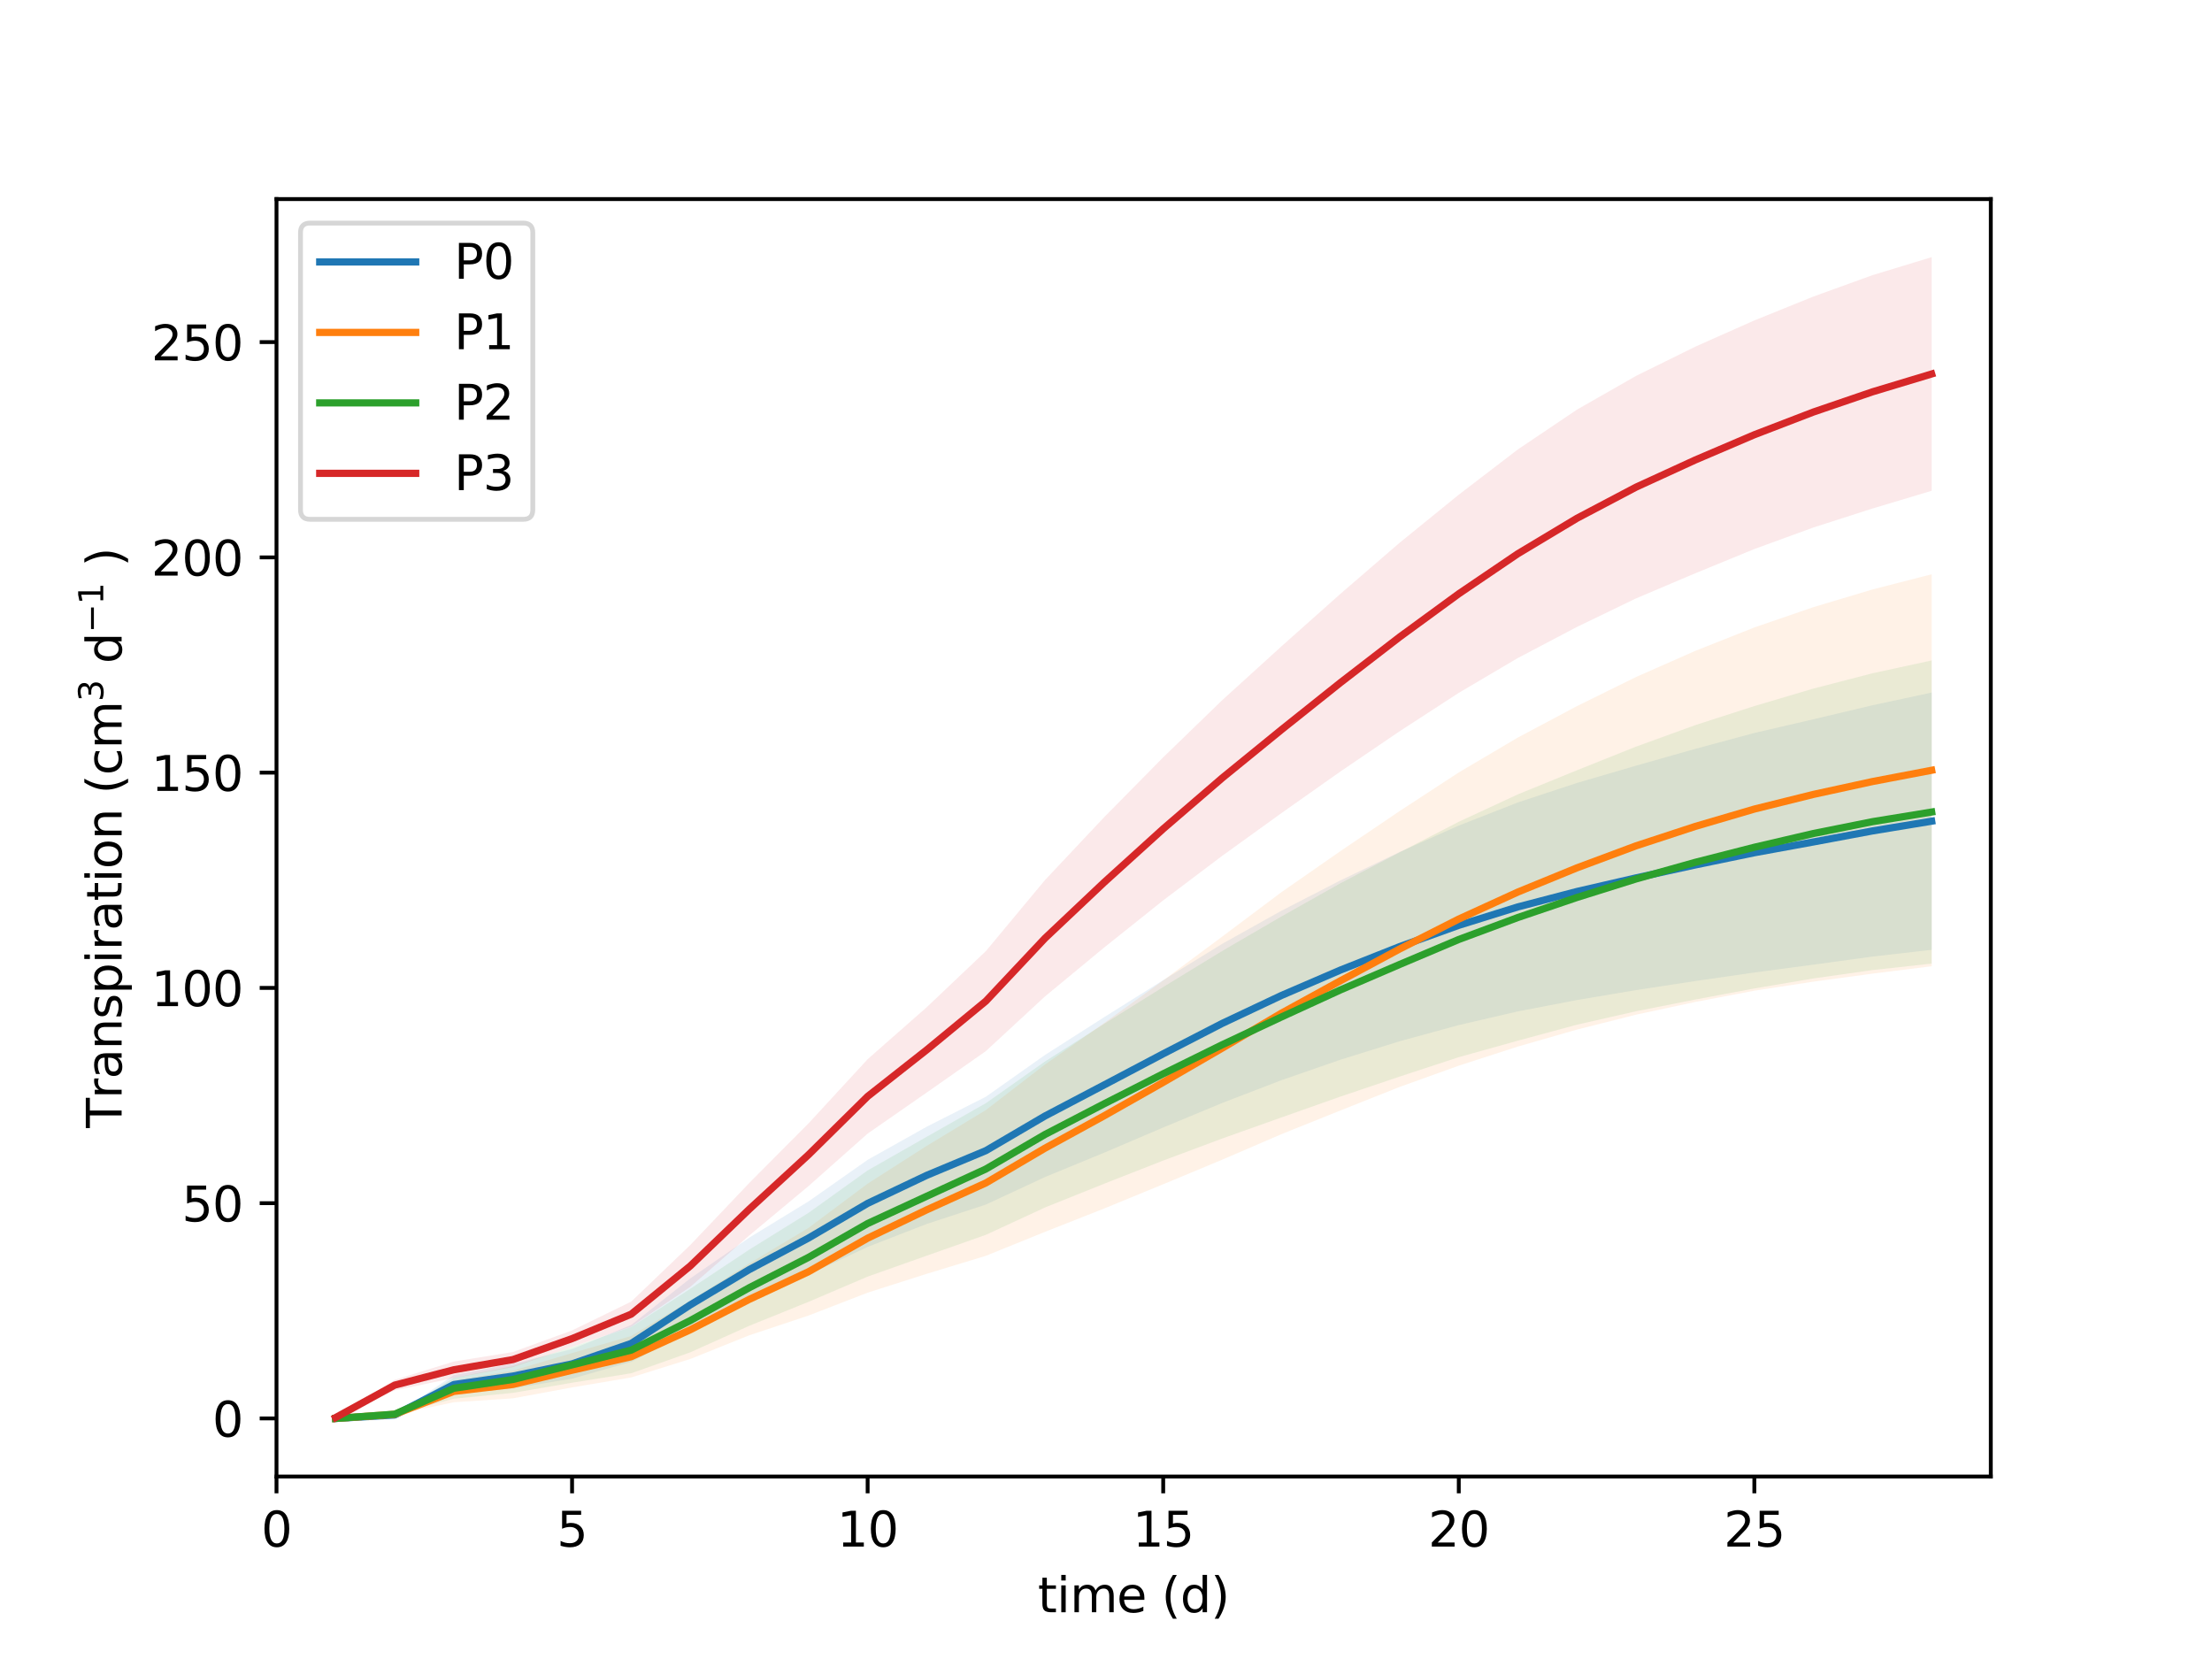 <?xml version="1.0" encoding="utf-8" standalone="no"?>
<!DOCTYPE svg PUBLIC "-//W3C//DTD SVG 1.1//EN"
  "http://www.w3.org/Graphics/SVG/1.1/DTD/svg11.dtd">
<svg xmlns:xlink="http://www.w3.org/1999/xlink" width="460.8pt" height="345.6pt" viewBox="0 0 460.8 345.6" xmlns="http://www.w3.org/2000/svg" version="1.1">
 <defs>
  <style type="text/css">*{stroke-linejoin: round; stroke-linecap: butt}</style>
 </defs>
 <g id="figure_1">
  <g id="patch_1">
   <path d="M 0 345.6 
L 460.8 345.6 
L 460.8 0 
L 0 0 
z
" style="fill: #ffffff"/>
  </g>
  <g id="axes_1">
   <g id="patch_2">
    <path d="M 57.6 307.584 
L 414.72 307.584 
L 414.72 41.472 
L 57.6 41.472 
z
" style="fill: #ffffff"/>
   </g>
   <g id="PolyCollection_1">
    <path d="M 69.914 295.488 
L 69.914 295.488 
L 82.229 294.796 
L 94.543 290.407 
L 106.858 289.222 
L 119.172 287.202 
L 131.487 283.703 
L 143.801 277.35 
L 156.116 271.121 
L 168.43 265.534 
L 180.745 259.754 
L 193.059 254.971 
L 205.374 250.933 
L 217.688 245.202 
L 230.003 240.13 
L 242.317 234.876 
L 254.632 229.759 
L 266.946 225.025 
L 279.261 220.751 
L 291.575 216.911 
L 303.89 213.541 
L 316.204 210.689 
L 328.519 208.326 
L 340.833 206.253 
L 353.148 204.372 
L 365.462 202.592 
L 377.777 200.955 
L 390.091 199.272 
L 402.406 197.862 
L 402.406 144.27 
L 402.406 144.27 
L 390.091 146.913 
L 377.777 149.832 
L 365.462 152.691 
L 353.148 156.003 
L 340.833 159.496 
L 328.519 163.097 
L 316.204 167.163 
L 303.89 171.98 
L 291.575 177.478 
L 279.261 183.388 
L 266.946 189.723 
L 254.632 196.605 
L 242.317 204.177 
L 230.003 211.904 
L 217.688 219.77 
L 205.374 228.467 
L 193.059 234.711 
L 180.745 241.613 
L 168.43 250.272 
L 156.116 257.803 
L 143.801 266.309 
L 131.487 276.025 
L 119.172 281.038 
L 106.858 284.095 
L 94.543 286.438 
L 82.229 294.75 
L 69.914 295.488 
z
" clip-path="url(#p8a8bd3d81f)" style="fill: #1f77b4; fill-opacity: 0.1"/>
   </g>
   <g id="PolyCollection_2">
    <path d="M 69.914 295.488 
L 69.914 295.488 
L 82.229 294.698 
L 94.543 292.116 
L 106.858 291.298 
L 119.172 289.026 
L 131.487 286.947 
L 143.801 283.098 
L 156.116 278.153 
L 168.43 274.052 
L 180.745 269.287 
L 193.059 265.353 
L 205.374 261.61 
L 217.688 256.62 
L 230.003 251.76 
L 242.317 246.7 
L 254.632 241.573 
L 266.946 236.269 
L 279.261 231.32 
L 291.575 226.427 
L 303.89 221.999 
L 316.204 218.015 
L 328.519 214.48 
L 340.833 211.37 
L 353.148 208.728 
L 365.462 206.381 
L 377.777 204.494 
L 390.091 202.825 
L 402.406 201.289 
L 402.406 119.628 
L 402.406 119.628 
L 390.091 122.788 
L 377.777 126.477 
L 365.462 130.707 
L 353.148 135.594 
L 340.833 141.026 
L 328.519 147.091 
L 316.204 153.64 
L 303.89 160.912 
L 291.575 168.954 
L 279.261 177.285 
L 266.946 185.857 
L 254.632 195.092 
L 242.317 204.245 
L 230.003 213.133 
L 217.688 221.761 
L 205.374 231.248 
L 193.059 238.704 
L 180.745 246.582 
L 168.43 255.787 
L 156.116 263.178 
L 143.801 270.932 
L 131.487 278.317 
L 119.172 281.87 
L 106.858 285.525 
L 94.543 287.598 
L 82.229 294.558 
L 69.914 295.488 
z
" clip-path="url(#p8a8bd3d81f)" style="fill: #ff7f0e; fill-opacity: 0.1"/>
   </g>
   <g id="PolyCollection_3">
    <path d="M 69.914 295.487 
L 69.914 295.487 
L 82.229 294.646 
L 94.543 291.372 
L 106.858 290.159 
L 119.172 288.046 
L 131.487 286.08 
L 143.801 281.715 
L 156.116 276.177 
L 168.43 271.2 
L 180.745 265.941 
L 193.059 261.58 
L 205.374 257.239 
L 217.688 251.545 
L 230.003 246.594 
L 242.317 241.768 
L 254.632 237.166 
L 266.946 232.784 
L 279.261 228.432 
L 291.575 224.273 
L 303.89 220.227 
L 316.204 216.791 
L 328.519 213.46 
L 340.833 210.66 
L 353.148 208.227 
L 365.462 205.916 
L 377.777 203.825 
L 390.091 202.083 
L 402.406 200.736 
L 402.406 137.58 
L 402.406 137.58 
L 390.091 140.25 
L 377.777 143.438 
L 365.462 147.084 
L 353.148 151.057 
L 340.833 155.531 
L 328.519 160.453 
L 316.204 165.478 
L 303.89 171.189 
L 291.575 177.554 
L 279.261 183.986 
L 266.946 190.923 
L 254.632 198.093 
L 242.317 205.616 
L 230.003 213.297 
L 217.688 221.127 
L 205.374 229.813 
L 193.059 236.81 
L 180.745 243.824 
L 168.43 252.657 
L 156.116 260.299 
L 143.801 268.477 
L 131.487 276.434 
L 119.172 280.607 
L 106.858 284.584 
L 94.543 287.029 
L 82.229 294.537 
L 69.914 295.487 
z
" clip-path="url(#p8a8bd3d81f)" style="fill: #2ca02c; fill-opacity: 0.1"/>
   </g>
   <g id="PolyCollection_4">
    <path d="M 69.914 295.303 
L 69.914 295.305 
L 82.229 289.649 
L 94.543 287.055 
L 106.858 284.797 
L 119.172 280.561 
L 131.487 276.381 
L 143.801 268.076 
L 156.116 257.347 
L 168.43 247.08 
L 180.745 236.149 
L 193.059 227.589 
L 205.374 218.963 
L 217.688 207.578 
L 230.003 197.399 
L 242.317 187.562 
L 254.632 178.265 
L 266.946 169.386 
L 279.261 160.696 
L 291.575 152.328 
L 303.89 144.333 
L 316.204 137.071 
L 328.519 130.594 
L 340.833 124.648 
L 353.148 119.429 
L 365.462 114.375 
L 377.777 109.882 
L 390.091 105.926 
L 402.406 102.236 
L 402.406 53.568 
L 402.406 53.568 
L 390.091 57.314 
L 377.777 61.773 
L 365.462 66.751 
L 353.148 72.225 
L 340.833 78.301 
L 328.519 85.331 
L 316.204 93.621 
L 303.89 103.055 
L 291.575 113.06 
L 279.261 123.684 
L 266.946 134.651 
L 254.632 145.836 
L 242.317 157.766 
L 230.003 170.248 
L 217.688 183.334 
L 205.374 198.135 
L 193.059 209.817 
L 180.745 220.652 
L 168.43 234.025 
L 156.116 246.403 
L 143.801 259.357 
L 131.487 271.155 
L 119.172 277.155 
L 106.858 281.649 
L 94.543 283.636 
L 82.229 287.438 
L 69.914 295.303 
z
" clip-path="url(#p8a8bd3d81f)" style="fill: #d62728; fill-opacity: 0.1"/>
   </g>
   <g id="matplotlib.axis_1">
    <g id="xtick_1">
     <g id="line2d_1">
      <defs>
       <path id="meefabfb97d" d="M 0 0 
L 0 3.5 
" style="stroke: #000000; stroke-width: 0.8"/>
      </defs>
      <g>
       <use xlink:href="#meefabfb97d" x="57.6" y="307.584" style="stroke: #000000; stroke-width: 0.8"/>
      </g>
     </g>
     <g id="text_1">
      <!-- 0 -->
      <g transform="translate(54.419 322.182)scale(0.1 -0.1)">
       <defs>
        <path id="DejaVuSans-30" d="M 2034 4250 
Q 1547 4250 1301 3770 
Q 1056 3291 1056 2328 
Q 1056 1369 1301 889 
Q 1547 409 2034 409 
Q 2525 409 2770 889 
Q 3016 1369 3016 2328 
Q 3016 3291 2770 3770 
Q 2525 4250 2034 4250 
z
M 2034 4750 
Q 2819 4750 3233 4129 
Q 3647 3509 3647 2328 
Q 3647 1150 3233 529 
Q 2819 -91 2034 -91 
Q 1250 -91 836 529 
Q 422 1150 422 2328 
Q 422 3509 836 4129 
Q 1250 4750 2034 4750 
z
" transform="scale(0.016)"/>
       </defs>
       <use xlink:href="#DejaVuSans-30"/>
      </g>
     </g>
    </g>
    <g id="xtick_2">
     <g id="line2d_2">
      <g>
       <use xlink:href="#meefabfb97d" x="119.172" y="307.584" style="stroke: #000000; stroke-width: 0.8"/>
      </g>
     </g>
     <g id="text_2">
      <!-- 5 -->
      <g transform="translate(115.991 322.182)scale(0.1 -0.1)">
       <defs>
        <path id="DejaVuSans-35" d="M 691 4666 
L 3169 4666 
L 3169 4134 
L 1269 4134 
L 1269 2991 
Q 1406 3038 1543 3061 
Q 1681 3084 1819 3084 
Q 2600 3084 3056 2656 
Q 3513 2228 3513 1497 
Q 3513 744 3044 326 
Q 2575 -91 1722 -91 
Q 1428 -91 1123 -41 
Q 819 9 494 109 
L 494 744 
Q 775 591 1075 516 
Q 1375 441 1709 441 
Q 2250 441 2565 725 
Q 2881 1009 2881 1497 
Q 2881 1984 2565 2268 
Q 2250 2553 1709 2553 
Q 1456 2553 1204 2497 
Q 953 2441 691 2322 
L 691 4666 
z
" transform="scale(0.016)"/>
       </defs>
       <use xlink:href="#DejaVuSans-35"/>
      </g>
     </g>
    </g>
    <g id="xtick_3">
     <g id="line2d_3">
      <g>
       <use xlink:href="#meefabfb97d" x="180.745" y="307.584" style="stroke: #000000; stroke-width: 0.8"/>
      </g>
     </g>
     <g id="text_3">
      <!-- 10 -->
      <g transform="translate(174.382 322.182)scale(0.1 -0.1)">
       <defs>
        <path id="DejaVuSans-31" d="M 794 531 
L 1825 531 
L 1825 4091 
L 703 3866 
L 703 4441 
L 1819 4666 
L 2450 4666 
L 2450 531 
L 3481 531 
L 3481 0 
L 794 0 
L 794 531 
z
" transform="scale(0.016)"/>
       </defs>
       <use xlink:href="#DejaVuSans-31"/>
       <use xlink:href="#DejaVuSans-30" x="63.623"/>
      </g>
     </g>
    </g>
    <g id="xtick_4">
     <g id="line2d_4">
      <g>
       <use xlink:href="#meefabfb97d" x="242.317" y="307.584" style="stroke: #000000; stroke-width: 0.8"/>
      </g>
     </g>
     <g id="text_4">
      <!-- 15 -->
      <g transform="translate(235.955 322.182)scale(0.1 -0.1)">
       <use xlink:href="#DejaVuSans-31"/>
       <use xlink:href="#DejaVuSans-35" x="63.623"/>
      </g>
     </g>
    </g>
    <g id="xtick_5">
     <g id="line2d_5">
      <g>
       <use xlink:href="#meefabfb97d" x="303.89" y="307.584" style="stroke: #000000; stroke-width: 0.8"/>
      </g>
     </g>
     <g id="text_5">
      <!-- 20 -->
      <g transform="translate(297.527 322.182)scale(0.1 -0.1)">
       <defs>
        <path id="DejaVuSans-32" d="M 1228 531 
L 3431 531 
L 3431 0 
L 469 0 
L 469 531 
Q 828 903 1448 1529 
Q 2069 2156 2228 2338 
Q 2531 2678 2651 2914 
Q 2772 3150 2772 3378 
Q 2772 3750 2511 3984 
Q 2250 4219 1831 4219 
Q 1534 4219 1204 4116 
Q 875 4013 500 3803 
L 500 4441 
Q 881 4594 1212 4672 
Q 1544 4750 1819 4750 
Q 2544 4750 2975 4387 
Q 3406 4025 3406 3419 
Q 3406 3131 3298 2873 
Q 3191 2616 2906 2266 
Q 2828 2175 2409 1742 
Q 1991 1309 1228 531 
z
" transform="scale(0.016)"/>
       </defs>
       <use xlink:href="#DejaVuSans-32"/>
       <use xlink:href="#DejaVuSans-30" x="63.623"/>
      </g>
     </g>
    </g>
    <g id="xtick_6">
     <g id="line2d_6">
      <g>
       <use xlink:href="#meefabfb97d" x="365.462" y="307.584" style="stroke: #000000; stroke-width: 0.8"/>
      </g>
     </g>
     <g id="text_6">
      <!-- 25 -->
      <g transform="translate(359.1 322.182)scale(0.1 -0.1)">
       <use xlink:href="#DejaVuSans-32"/>
       <use xlink:href="#DejaVuSans-35" x="63.623"/>
      </g>
     </g>
    </g>
    <g id="text_7">
     <!-- time (d) -->
     <g transform="translate(216.199 335.861)scale(0.1 -0.1)">
      <defs>
       <path id="DejaVuSans-74" d="M 1172 4494 
L 1172 3500 
L 2356 3500 
L 2356 3053 
L 1172 3053 
L 1172 1153 
Q 1172 725 1289 603 
Q 1406 481 1766 481 
L 2356 481 
L 2356 0 
L 1766 0 
Q 1100 0 847 248 
Q 594 497 594 1153 
L 594 3053 
L 172 3053 
L 172 3500 
L 594 3500 
L 594 4494 
L 1172 4494 
z
" transform="scale(0.016)"/>
       <path id="DejaVuSans-69" d="M 603 3500 
L 1178 3500 
L 1178 0 
L 603 0 
L 603 3500 
z
M 603 4863 
L 1178 4863 
L 1178 4134 
L 603 4134 
L 603 4863 
z
" transform="scale(0.016)"/>
       <path id="DejaVuSans-6d" d="M 3328 2828 
Q 3544 3216 3844 3400 
Q 4144 3584 4550 3584 
Q 5097 3584 5394 3201 
Q 5691 2819 5691 2113 
L 5691 0 
L 5113 0 
L 5113 2094 
Q 5113 2597 4934 2840 
Q 4756 3084 4391 3084 
Q 3944 3084 3684 2787 
Q 3425 2491 3425 1978 
L 3425 0 
L 2847 0 
L 2847 2094 
Q 2847 2600 2669 2842 
Q 2491 3084 2119 3084 
Q 1678 3084 1418 2786 
Q 1159 2488 1159 1978 
L 1159 0 
L 581 0 
L 581 3500 
L 1159 3500 
L 1159 2956 
Q 1356 3278 1631 3431 
Q 1906 3584 2284 3584 
Q 2666 3584 2933 3390 
Q 3200 3197 3328 2828 
z
" transform="scale(0.016)"/>
       <path id="DejaVuSans-65" d="M 3597 1894 
L 3597 1613 
L 953 1613 
Q 991 1019 1311 708 
Q 1631 397 2203 397 
Q 2534 397 2845 478 
Q 3156 559 3463 722 
L 3463 178 
Q 3153 47 2828 -22 
Q 2503 -91 2169 -91 
Q 1331 -91 842 396 
Q 353 884 353 1716 
Q 353 2575 817 3079 
Q 1281 3584 2069 3584 
Q 2775 3584 3186 3129 
Q 3597 2675 3597 1894 
z
M 3022 2063 
Q 3016 2534 2758 2815 
Q 2500 3097 2075 3097 
Q 1594 3097 1305 2825 
Q 1016 2553 972 2059 
L 3022 2063 
z
" transform="scale(0.016)"/>
       <path id="DejaVuSans-20" transform="scale(0.016)"/>
       <path id="DejaVuSans-28" d="M 1984 4856 
Q 1566 4138 1362 3434 
Q 1159 2731 1159 2009 
Q 1159 1288 1364 580 
Q 1569 -128 1984 -844 
L 1484 -844 
Q 1016 -109 783 600 
Q 550 1309 550 2009 
Q 550 2706 781 3412 
Q 1013 4119 1484 4856 
L 1984 4856 
z
" transform="scale(0.016)"/>
       <path id="DejaVuSans-64" d="M 2906 2969 
L 2906 4863 
L 3481 4863 
L 3481 0 
L 2906 0 
L 2906 525 
Q 2725 213 2448 61 
Q 2172 -91 1784 -91 
Q 1150 -91 751 415 
Q 353 922 353 1747 
Q 353 2572 751 3078 
Q 1150 3584 1784 3584 
Q 2172 3584 2448 3432 
Q 2725 3281 2906 2969 
z
M 947 1747 
Q 947 1113 1208 752 
Q 1469 391 1925 391 
Q 2381 391 2643 752 
Q 2906 1113 2906 1747 
Q 2906 2381 2643 2742 
Q 2381 3103 1925 3103 
Q 1469 3103 1208 2742 
Q 947 2381 947 1747 
z
" transform="scale(0.016)"/>
       <path id="DejaVuSans-29" d="M 513 4856 
L 1013 4856 
Q 1481 4119 1714 3412 
Q 1947 2706 1947 2009 
Q 1947 1309 1714 600 
Q 1481 -109 1013 -844 
L 513 -844 
Q 928 -128 1133 580 
Q 1338 1288 1338 2009 
Q 1338 2731 1133 3434 
Q 928 4138 513 4856 
z
" transform="scale(0.016)"/>
      </defs>
      <use xlink:href="#DejaVuSans-74"/>
      <use xlink:href="#DejaVuSans-69" x="39.209"/>
      <use xlink:href="#DejaVuSans-6d" x="66.992"/>
      <use xlink:href="#DejaVuSans-65" x="164.404"/>
      <use xlink:href="#DejaVuSans-20" x="225.928"/>
      <use xlink:href="#DejaVuSans-28" x="257.715"/>
      <use xlink:href="#DejaVuSans-64" x="296.729"/>
      <use xlink:href="#DejaVuSans-29" x="360.205"/>
     </g>
    </g>
   </g>
   <g id="matplotlib.axis_2">
    <g id="ytick_1">
     <g id="line2d_7">
      <defs>
       <path id="m3a260ed0c1" d="M 0 0 
L -3.5 0 
" style="stroke: #000000; stroke-width: 0.8"/>
      </defs>
      <g>
       <use xlink:href="#m3a260ed0c1" x="57.6" y="295.488" style="stroke: #000000; stroke-width: 0.8"/>
      </g>
     </g>
     <g id="text_8">
      <!-- 0 -->
      <g transform="translate(44.237 299.287)scale(0.1 -0.1)">
       <use xlink:href="#DejaVuSans-30"/>
      </g>
     </g>
    </g>
    <g id="ytick_2">
     <g id="line2d_8">
      <g>
       <use xlink:href="#m3a260ed0c1" x="57.6" y="250.644" style="stroke: #000000; stroke-width: 0.8"/>
      </g>
     </g>
     <g id="text_9">
      <!-- 50 -->
      <g transform="translate(37.875 254.443)scale(0.1 -0.1)">
       <use xlink:href="#DejaVuSans-35"/>
       <use xlink:href="#DejaVuSans-30" x="63.623"/>
      </g>
     </g>
    </g>
    <g id="ytick_3">
     <g id="line2d_9">
      <g>
       <use xlink:href="#m3a260ed0c1" x="57.6" y="205.8" style="stroke: #000000; stroke-width: 0.8"/>
      </g>
     </g>
     <g id="text_10">
      <!-- 100 -->
      <g transform="translate(31.512 209.6)scale(0.1 -0.1)">
       <use xlink:href="#DejaVuSans-31"/>
       <use xlink:href="#DejaVuSans-30" x="63.623"/>
       <use xlink:href="#DejaVuSans-30" x="127.246"/>
      </g>
     </g>
    </g>
    <g id="ytick_4">
     <g id="line2d_10">
      <g>
       <use xlink:href="#m3a260ed0c1" x="57.6" y="160.957" style="stroke: #000000; stroke-width: 0.8"/>
      </g>
     </g>
     <g id="text_11">
      <!-- 150 -->
      <g transform="translate(31.512 164.756)scale(0.1 -0.1)">
       <use xlink:href="#DejaVuSans-31"/>
       <use xlink:href="#DejaVuSans-35" x="63.623"/>
       <use xlink:href="#DejaVuSans-30" x="127.246"/>
      </g>
     </g>
    </g>
    <g id="ytick_5">
     <g id="line2d_11">
      <g>
       <use xlink:href="#m3a260ed0c1" x="57.6" y="116.113" style="stroke: #000000; stroke-width: 0.8"/>
      </g>
     </g>
     <g id="text_12">
      <!-- 200 -->
      <g transform="translate(31.512 119.912)scale(0.1 -0.1)">
       <use xlink:href="#DejaVuSans-32"/>
       <use xlink:href="#DejaVuSans-30" x="63.623"/>
       <use xlink:href="#DejaVuSans-30" x="127.246"/>
      </g>
     </g>
    </g>
    <g id="ytick_6">
     <g id="line2d_12">
      <g>
       <use xlink:href="#m3a260ed0c1" x="57.6" y="71.269" style="stroke: #000000; stroke-width: 0.8"/>
      </g>
     </g>
     <g id="text_13">
      <!-- 250 -->
      <g transform="translate(31.512 75.068)scale(0.1 -0.1)">
       <use xlink:href="#DejaVuSans-32"/>
       <use xlink:href="#DejaVuSans-35" x="63.623"/>
       <use xlink:href="#DejaVuSans-30" x="127.246"/>
      </g>
     </g>
    </g>
    <g id="text_14">
     <!-- Transpiration (cm$^3$ d$^{-1}$ ) -->
     <g transform="translate(25.413 234.978)rotate(-90)scale(0.1 -0.1)">
      <defs>
       <path id="DejaVuSans-54" d="M -19 4666 
L 3928 4666 
L 3928 4134 
L 2272 4134 
L 2272 0 
L 1638 0 
L 1638 4134 
L -19 4134 
L -19 4666 
z
" transform="scale(0.016)"/>
       <path id="DejaVuSans-72" d="M 2631 2963 
Q 2534 3019 2420 3045 
Q 2306 3072 2169 3072 
Q 1681 3072 1420 2755 
Q 1159 2438 1159 1844 
L 1159 0 
L 581 0 
L 581 3500 
L 1159 3500 
L 1159 2956 
Q 1341 3275 1631 3429 
Q 1922 3584 2338 3584 
Q 2397 3584 2469 3576 
Q 2541 3569 2628 3553 
L 2631 2963 
z
" transform="scale(0.016)"/>
       <path id="DejaVuSans-61" d="M 2194 1759 
Q 1497 1759 1228 1600 
Q 959 1441 959 1056 
Q 959 750 1161 570 
Q 1363 391 1709 391 
Q 2188 391 2477 730 
Q 2766 1069 2766 1631 
L 2766 1759 
L 2194 1759 
z
M 3341 1997 
L 3341 0 
L 2766 0 
L 2766 531 
Q 2569 213 2275 61 
Q 1981 -91 1556 -91 
Q 1019 -91 701 211 
Q 384 513 384 1019 
Q 384 1609 779 1909 
Q 1175 2209 1959 2209 
L 2766 2209 
L 2766 2266 
Q 2766 2663 2505 2880 
Q 2244 3097 1772 3097 
Q 1472 3097 1187 3025 
Q 903 2953 641 2809 
L 641 3341 
Q 956 3463 1253 3523 
Q 1550 3584 1831 3584 
Q 2591 3584 2966 3190 
Q 3341 2797 3341 1997 
z
" transform="scale(0.016)"/>
       <path id="DejaVuSans-6e" d="M 3513 2113 
L 3513 0 
L 2938 0 
L 2938 2094 
Q 2938 2591 2744 2837 
Q 2550 3084 2163 3084 
Q 1697 3084 1428 2787 
Q 1159 2491 1159 1978 
L 1159 0 
L 581 0 
L 581 3500 
L 1159 3500 
L 1159 2956 
Q 1366 3272 1645 3428 
Q 1925 3584 2291 3584 
Q 2894 3584 3203 3211 
Q 3513 2838 3513 2113 
z
" transform="scale(0.016)"/>
       <path id="DejaVuSans-73" d="M 2834 3397 
L 2834 2853 
Q 2591 2978 2328 3040 
Q 2066 3103 1784 3103 
Q 1356 3103 1142 2972 
Q 928 2841 928 2578 
Q 928 2378 1081 2264 
Q 1234 2150 1697 2047 
L 1894 2003 
Q 2506 1872 2764 1633 
Q 3022 1394 3022 966 
Q 3022 478 2636 193 
Q 2250 -91 1575 -91 
Q 1294 -91 989 -36 
Q 684 19 347 128 
L 347 722 
Q 666 556 975 473 
Q 1284 391 1588 391 
Q 1994 391 2212 530 
Q 2431 669 2431 922 
Q 2431 1156 2273 1281 
Q 2116 1406 1581 1522 
L 1381 1569 
Q 847 1681 609 1914 
Q 372 2147 372 2553 
Q 372 3047 722 3315 
Q 1072 3584 1716 3584 
Q 2034 3584 2315 3537 
Q 2597 3491 2834 3397 
z
" transform="scale(0.016)"/>
       <path id="DejaVuSans-70" d="M 1159 525 
L 1159 -1331 
L 581 -1331 
L 581 3500 
L 1159 3500 
L 1159 2969 
Q 1341 3281 1617 3432 
Q 1894 3584 2278 3584 
Q 2916 3584 3314 3078 
Q 3713 2572 3713 1747 
Q 3713 922 3314 415 
Q 2916 -91 2278 -91 
Q 1894 -91 1617 61 
Q 1341 213 1159 525 
z
M 3116 1747 
Q 3116 2381 2855 2742 
Q 2594 3103 2138 3103 
Q 1681 3103 1420 2742 
Q 1159 2381 1159 1747 
Q 1159 1113 1420 752 
Q 1681 391 2138 391 
Q 2594 391 2855 752 
Q 3116 1113 3116 1747 
z
" transform="scale(0.016)"/>
       <path id="DejaVuSans-6f" d="M 1959 3097 
Q 1497 3097 1228 2736 
Q 959 2375 959 1747 
Q 959 1119 1226 758 
Q 1494 397 1959 397 
Q 2419 397 2687 759 
Q 2956 1122 2956 1747 
Q 2956 2369 2687 2733 
Q 2419 3097 1959 3097 
z
M 1959 3584 
Q 2709 3584 3137 3096 
Q 3566 2609 3566 1747 
Q 3566 888 3137 398 
Q 2709 -91 1959 -91 
Q 1206 -91 779 398 
Q 353 888 353 1747 
Q 353 2609 779 3096 
Q 1206 3584 1959 3584 
z
" transform="scale(0.016)"/>
       <path id="DejaVuSans-63" d="M 3122 3366 
L 3122 2828 
Q 2878 2963 2633 3030 
Q 2388 3097 2138 3097 
Q 1578 3097 1268 2742 
Q 959 2388 959 1747 
Q 959 1106 1268 751 
Q 1578 397 2138 397 
Q 2388 397 2633 464 
Q 2878 531 3122 666 
L 3122 134 
Q 2881 22 2623 -34 
Q 2366 -91 2075 -91 
Q 1284 -91 818 406 
Q 353 903 353 1747 
Q 353 2603 823 3093 
Q 1294 3584 2113 3584 
Q 2378 3584 2631 3529 
Q 2884 3475 3122 3366 
z
" transform="scale(0.016)"/>
       <path id="DejaVuSans-33" d="M 2597 2516 
Q 3050 2419 3304 2112 
Q 3559 1806 3559 1356 
Q 3559 666 3084 287 
Q 2609 -91 1734 -91 
Q 1441 -91 1130 -33 
Q 819 25 488 141 
L 488 750 
Q 750 597 1062 519 
Q 1375 441 1716 441 
Q 2309 441 2620 675 
Q 2931 909 2931 1356 
Q 2931 1769 2642 2001 
Q 2353 2234 1838 2234 
L 1294 2234 
L 1294 2753 
L 1863 2753 
Q 2328 2753 2575 2939 
Q 2822 3125 2822 3475 
Q 2822 3834 2567 4026 
Q 2313 4219 1838 4219 
Q 1578 4219 1281 4162 
Q 984 4106 628 3988 
L 628 4550 
Q 988 4650 1302 4700 
Q 1616 4750 1894 4750 
Q 2613 4750 3031 4423 
Q 3450 4097 3450 3541 
Q 3450 3153 3228 2886 
Q 3006 2619 2597 2516 
z
" transform="scale(0.016)"/>
       <path id="DejaVuSans-2212" d="M 678 2272 
L 4684 2272 
L 4684 1741 
L 678 1741 
L 678 2272 
z
" transform="scale(0.016)"/>
      </defs>
      <use xlink:href="#DejaVuSans-54" transform="translate(0 0.766)"/>
      <use xlink:href="#DejaVuSans-72" transform="translate(61.084 0.766)"/>
      <use xlink:href="#DejaVuSans-61" transform="translate(102.197 0.766)"/>
      <use xlink:href="#DejaVuSans-6e" transform="translate(163.477 0.766)"/>
      <use xlink:href="#DejaVuSans-73" transform="translate(226.855 0.766)"/>
      <use xlink:href="#DejaVuSans-70" transform="translate(278.955 0.766)"/>
      <use xlink:href="#DejaVuSans-69" transform="translate(342.432 0.766)"/>
      <use xlink:href="#DejaVuSans-72" transform="translate(370.215 0.766)"/>
      <use xlink:href="#DejaVuSans-61" transform="translate(411.328 0.766)"/>
      <use xlink:href="#DejaVuSans-74" transform="translate(472.607 0.766)"/>
      <use xlink:href="#DejaVuSans-69" transform="translate(511.816 0.766)"/>
      <use xlink:href="#DejaVuSans-6f" transform="translate(539.6 0.766)"/>
      <use xlink:href="#DejaVuSans-6e" transform="translate(600.781 0.766)"/>
      <use xlink:href="#DejaVuSans-20" transform="translate(664.16 0.766)"/>
      <use xlink:href="#DejaVuSans-28" transform="translate(695.947 0.766)"/>
      <use xlink:href="#DejaVuSans-63" transform="translate(734.961 0.766)"/>
      <use xlink:href="#DejaVuSans-6d" transform="translate(789.941 0.766)"/>
      <use xlink:href="#DejaVuSans-33" transform="translate(888.311 39.047)scale(0.7)"/>
      <use xlink:href="#DejaVuSans-20" transform="translate(935.581 0.766)"/>
      <use xlink:href="#DejaVuSans-64" transform="translate(967.368 0.766)"/>
      <use xlink:href="#DejaVuSans-2212" transform="translate(1031.802 39.047)scale(0.7)"/>
      <use xlink:href="#DejaVuSans-31" transform="translate(1090.454 39.047)scale(0.7)"/>
      <use xlink:href="#DejaVuSans-20" transform="translate(1137.725 0.766)"/>
      <use xlink:href="#DejaVuSans-29" transform="translate(1169.512 0.766)"/>
     </g>
    </g>
   </g>
   <g id="line2d_13">
    <path d="M 69.914 295.488 
L 82.229 294.773 
L 94.543 288.422 
L 106.858 286.659 
L 119.172 284.12 
L 131.487 279.864 
L 143.801 271.83 
L 156.116 264.462 
L 168.43 257.903 
L 180.745 250.684 
L 193.059 244.841 
L 205.374 239.7 
L 217.688 232.486 
L 230.003 226.017 
L 242.317 219.526 
L 254.632 213.182 
L 266.946 207.374 
L 279.261 202.07 
L 291.575 197.195 
L 303.89 192.76 
L 316.204 188.926 
L 328.519 185.711 
L 340.833 182.874 
L 353.148 180.188 
L 365.462 177.641 
L 377.777 175.393 
L 390.091 173.092 
L 402.406 171.066 
" clip-path="url(#p8a8bd3d81f)" style="fill: none; stroke: #1f77b4; stroke-width: 1.5; stroke-linecap: square"/>
   </g>
   <g id="line2d_14">
    <path d="M 69.914 295.488 
L 82.229 294.628 
L 94.543 289.857 
L 106.858 288.411 
L 119.172 285.448 
L 131.487 282.632 
L 143.801 277.015 
L 156.116 270.666 
L 168.43 264.919 
L 180.745 257.934 
L 193.059 252.028 
L 205.374 246.429 
L 217.688 239.19 
L 230.003 232.447 
L 242.317 225.472 
L 254.632 218.333 
L 266.946 211.063 
L 279.261 204.302 
L 291.575 197.691 
L 303.89 191.455 
L 316.204 185.827 
L 328.519 180.785 
L 340.833 176.198 
L 353.148 172.161 
L 365.462 168.544 
L 377.777 165.486 
L 390.091 162.806 
L 402.406 160.458 
" clip-path="url(#p8a8bd3d81f)" style="fill: none; stroke: #ff7f0e; stroke-width: 1.5; stroke-linecap: square"/>
   </g>
   <g id="line2d_15">
    <path d="M 69.914 295.487 
L 82.229 294.592 
L 94.543 289.2 
L 106.858 287.371 
L 119.172 284.327 
L 131.487 281.257 
L 143.801 275.096 
L 156.116 268.238 
L 168.43 261.929 
L 180.745 254.883 
L 193.059 249.195 
L 205.374 243.526 
L 217.688 236.336 
L 230.003 229.946 
L 242.317 223.692 
L 254.632 217.629 
L 266.946 211.854 
L 279.261 206.209 
L 291.575 200.913 
L 303.89 195.708 
L 316.204 191.134 
L 328.519 186.957 
L 340.833 183.095 
L 353.148 179.642 
L 365.462 176.5 
L 377.777 173.632 
L 390.091 171.166 
L 402.406 169.158 
" clip-path="url(#p8a8bd3d81f)" style="fill: none; stroke: #2ca02c; stroke-width: 1.5; stroke-linecap: square"/>
   </g>
   <g id="line2d_16">
    <path d="M 69.914 295.304 
L 82.229 288.543 
L 94.543 285.346 
L 106.858 283.223 
L 119.172 278.858 
L 131.487 273.768 
L 143.801 263.717 
L 156.116 251.875 
L 168.43 240.553 
L 180.745 228.4 
L 193.059 218.703 
L 205.374 208.549 
L 217.688 195.456 
L 230.003 183.823 
L 242.317 172.664 
L 254.632 162.051 
L 266.946 152.018 
L 279.261 142.19 
L 291.575 132.694 
L 303.89 123.694 
L 316.204 115.346 
L 328.519 107.962 
L 340.833 101.474 
L 353.148 95.827 
L 365.462 90.563 
L 377.777 85.828 
L 390.091 81.62 
L 402.406 77.902 
" clip-path="url(#p8a8bd3d81f)" style="fill: none; stroke: #d62728; stroke-width: 1.5; stroke-linecap: square"/>
   </g>
   <g id="patch_3">
    <path d="M 57.6 307.584 
L 57.6 41.472 
" style="fill: none; stroke: #000000; stroke-width: 0.8; stroke-linejoin: miter; stroke-linecap: square"/>
   </g>
   <g id="patch_4">
    <path d="M 414.72 307.584 
L 414.72 41.472 
" style="fill: none; stroke: #000000; stroke-width: 0.8; stroke-linejoin: miter; stroke-linecap: square"/>
   </g>
   <g id="patch_5">
    <path d="M 57.6 307.584 
L 414.72 307.584 
" style="fill: none; stroke: #000000; stroke-width: 0.8; stroke-linejoin: miter; stroke-linecap: square"/>
   </g>
   <g id="patch_6">
    <path d="M 57.6 41.472 
L 414.72 41.472 
" style="fill: none; stroke: #000000; stroke-width: 0.8; stroke-linejoin: miter; stroke-linecap: square"/>
   </g>
   <g id="legend_1">
    <g id="patch_7">
     <path d="M 64.6 108.184 
L 108.992 108.184 
Q 110.992 108.184 110.992 106.184 
L 110.992 48.472 
Q 110.992 46.472 108.992 46.472 
L 64.6 46.472 
Q 62.6 46.472 62.6 48.472 
L 62.6 106.184 
Q 62.6 108.184 64.6 108.184 
z
" style="fill: #ffffff; opacity: 0.8; stroke: #cccccc; stroke-linejoin: miter"/>
    </g>
    <g id="line2d_17">
     <path d="M 66.6 54.57 
L 76.6 54.57 
L 86.6 54.57 
" style="fill: none; stroke: #1f77b4; stroke-width: 1.5; stroke-linecap: square"/>
    </g>
    <g id="text_15">
     <!-- P0 -->
     <g transform="translate(94.6 58.07)scale(0.1 -0.1)">
      <defs>
       <path id="DejaVuSans-50" d="M 1259 4147 
L 1259 2394 
L 2053 2394 
Q 2494 2394 2734 2622 
Q 2975 2850 2975 3272 
Q 2975 3691 2734 3919 
Q 2494 4147 2053 4147 
L 1259 4147 
z
M 628 4666 
L 2053 4666 
Q 2838 4666 3239 4311 
Q 3641 3956 3641 3272 
Q 3641 2581 3239 2228 
Q 2838 1875 2053 1875 
L 1259 1875 
L 1259 0 
L 628 0 
L 628 4666 
z
" transform="scale(0.016)"/>
      </defs>
      <use xlink:href="#DejaVuSans-50"/>
      <use xlink:href="#DejaVuSans-30" x="60.303"/>
     </g>
    </g>
    <g id="line2d_18">
     <path d="M 66.6 69.249 
L 76.6 69.249 
L 86.6 69.249 
" style="fill: none; stroke: #ff7f0e; stroke-width: 1.5; stroke-linecap: square"/>
    </g>
    <g id="text_16">
     <!-- P1 -->
     <g transform="translate(94.6 72.749)scale(0.1 -0.1)">
      <use xlink:href="#DejaVuSans-50"/>
      <use xlink:href="#DejaVuSans-31" x="60.303"/>
     </g>
    </g>
    <g id="line2d_19">
     <path d="M 66.6 83.927 
L 76.6 83.927 
L 86.6 83.927 
" style="fill: none; stroke: #2ca02c; stroke-width: 1.5; stroke-linecap: square"/>
    </g>
    <g id="text_17">
     <!-- P2 -->
     <g transform="translate(94.6 87.427)scale(0.1 -0.1)">
      <use xlink:href="#DejaVuSans-50"/>
      <use xlink:href="#DejaVuSans-32" x="60.303"/>
     </g>
    </g>
    <g id="line2d_20">
     <path d="M 66.6 98.605 
L 76.6 98.605 
L 86.6 98.605 
" style="fill: none; stroke: #d62728; stroke-width: 1.5; stroke-linecap: square"/>
    </g>
    <g id="text_18">
     <!-- P3 -->
     <g transform="translate(94.6 102.105)scale(0.1 -0.1)">
      <use xlink:href="#DejaVuSans-50"/>
      <use xlink:href="#DejaVuSans-33" x="60.303"/>
     </g>
    </g>
   </g>
  </g>
 </g>
 <defs>
  <clipPath id="p8a8bd3d81f">
   <rect x="57.6" y="41.472" width="357.12" height="266.112"/>
  </clipPath>
 </defs>
</svg>
